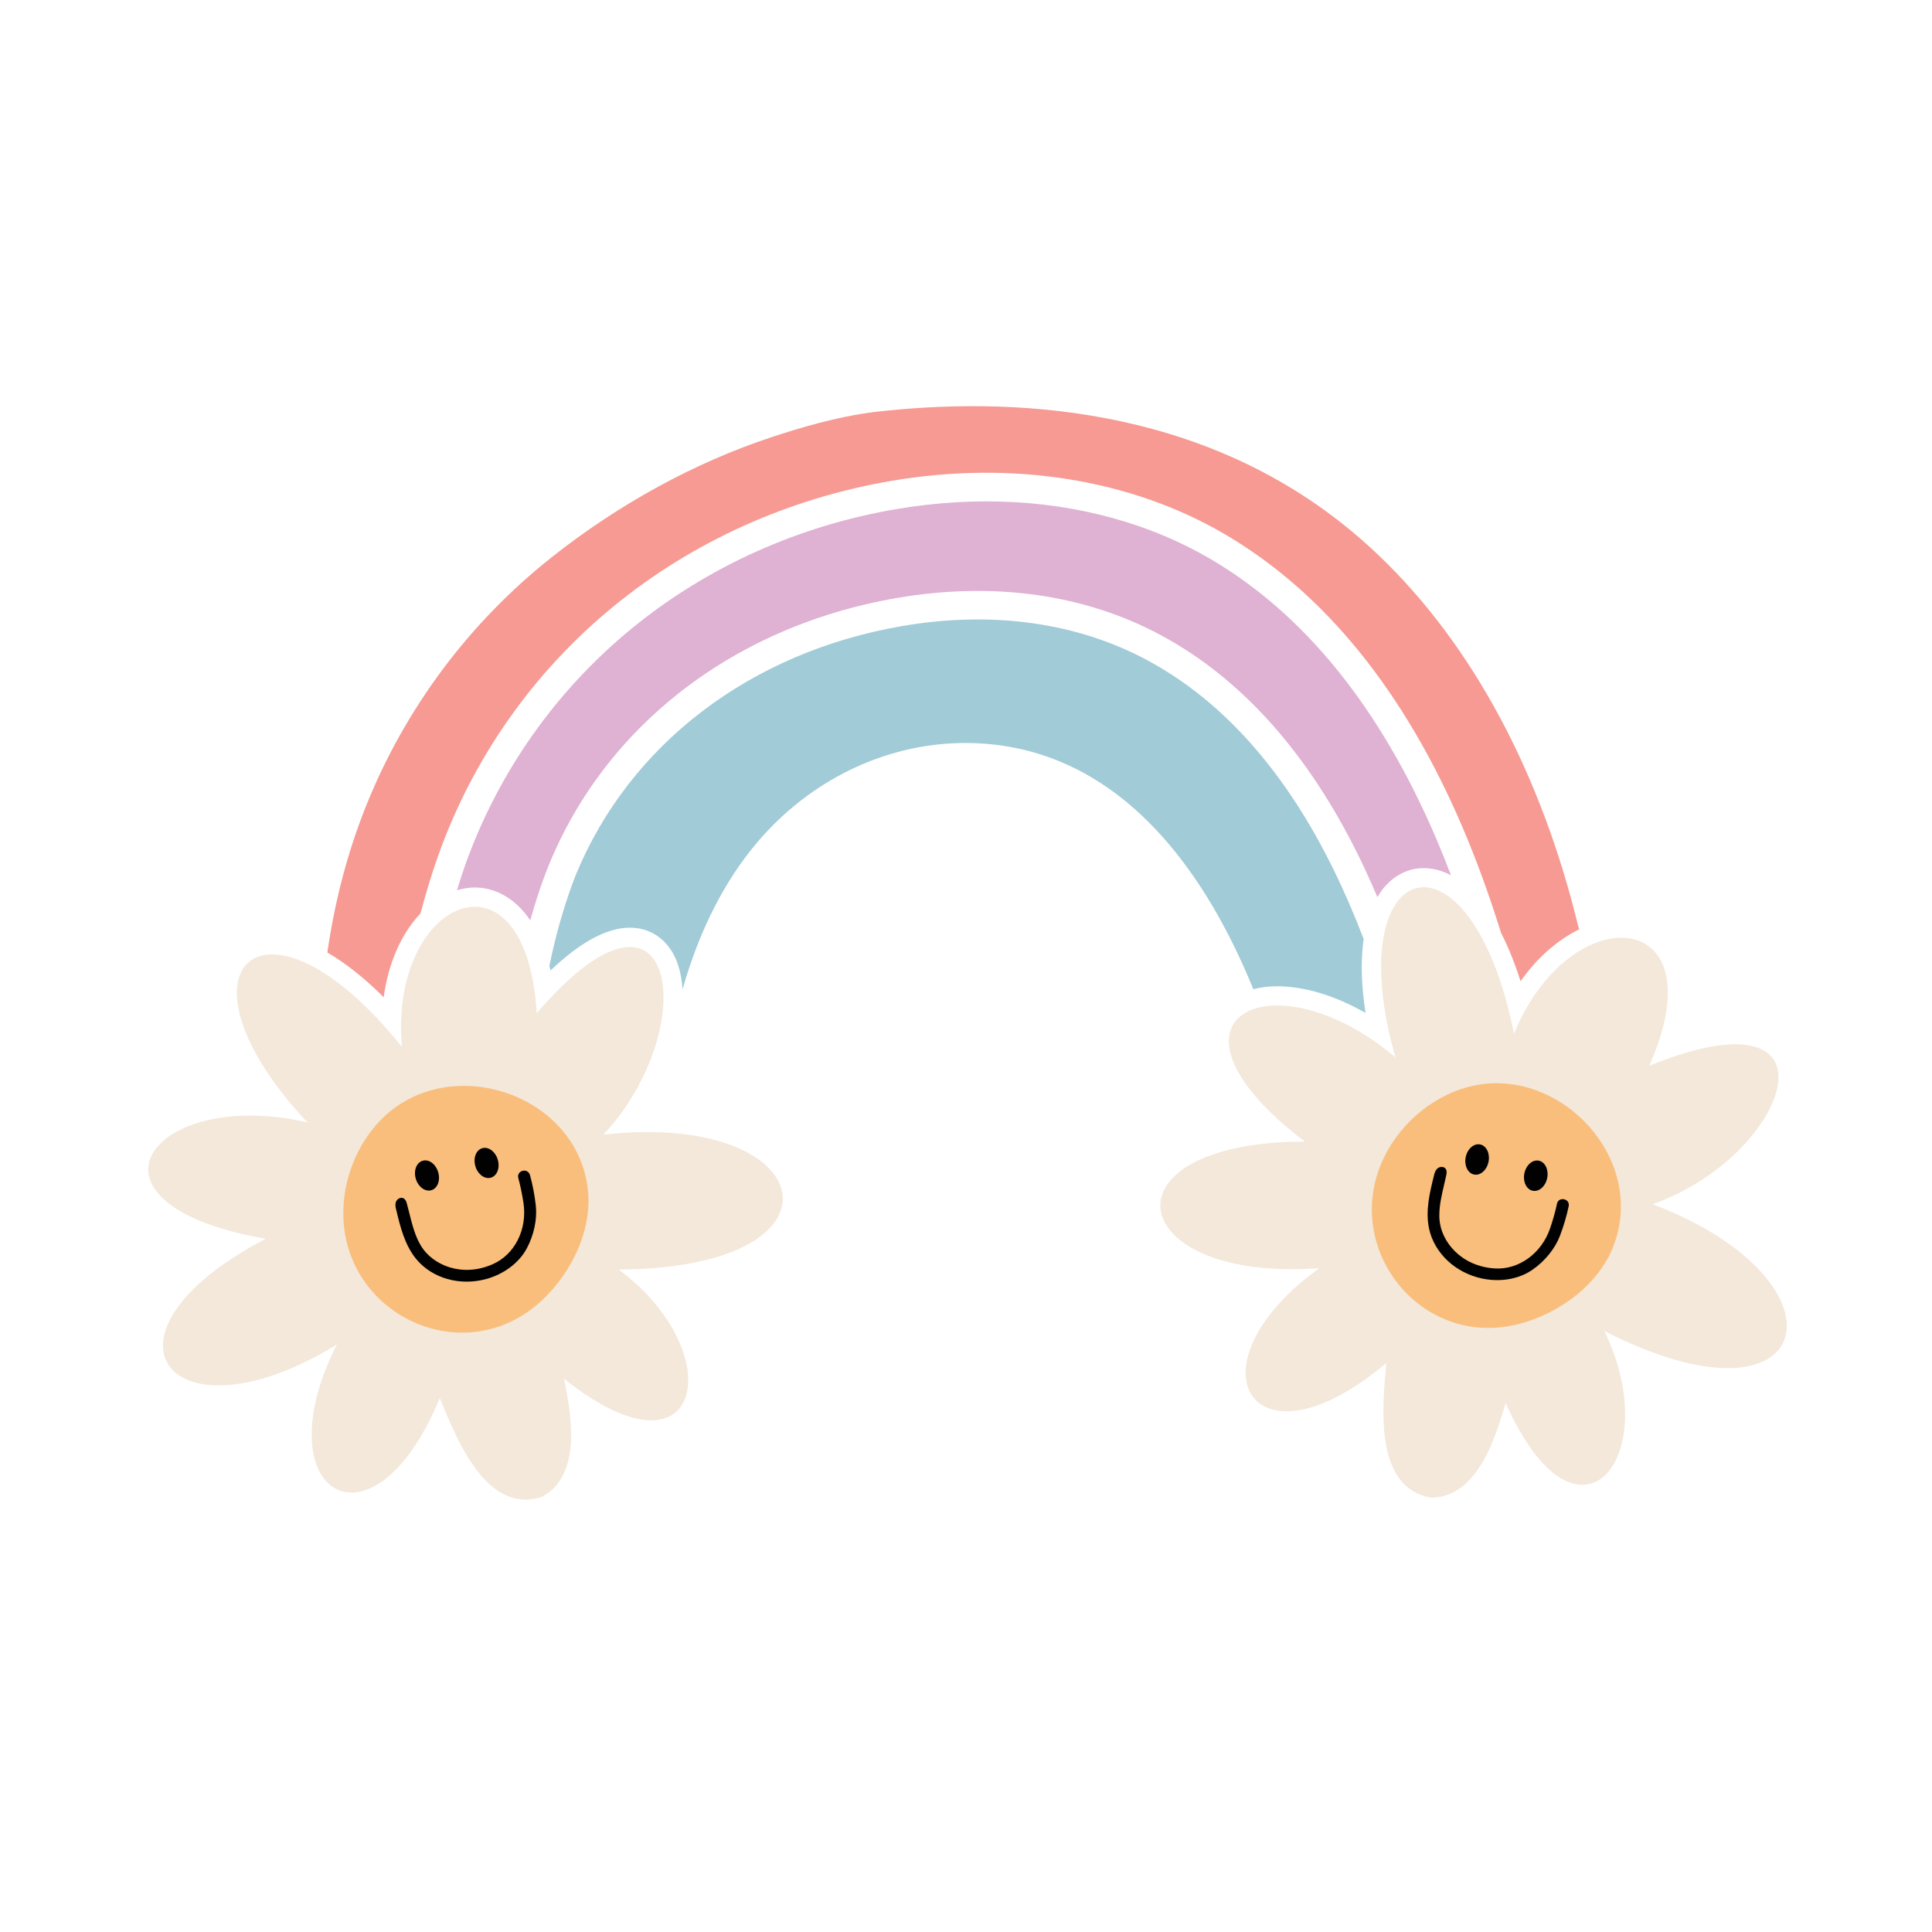 <?xml version="1.0" encoding="utf-8"?>
<!-- Generator: Adobe Illustrator 26.3.1, SVG Export Plug-In . SVG Version: 6.00 Build 0)  -->
<svg version="1.1" id="Layer_1" xmlns="http://www.w3.org/2000/svg" xmlns:xlink="http://www.w3.org/1999/xlink" x="0px" y="0px"
	 width="300px" height="300px" viewBox="0 0 300 300" style="enable-background:new 0 0 300 300;" xml:space="preserve">
<style type="text/css">
	.st0{fill:#F3E8DA;}
	.st1{fill:#A1CBD7;}
	.st2{fill:#DFB1D2;}
	.st3{fill:#F69A93;}
	.st4{fill:#F9BE7C;}
	.st5{fill:#010101;}
</style>
<g>
	<g>
		<path class="st0" d="M84.16,232.42c-8.61,2.84-13.25-8.93-15.87-15.34c-10.44,25.36-27.66,14.79-15.99-8.3
			c-25.99,15.98-39.63-1.52-11.04-16.42c-31.27-5.49-17.79-23.66,6.49-18.07c-22.49-23.93-6.76-38.5,14.66-11.72
			c-2.06-23.08,19.33-32.22,20.93-5.23c21.8-25.43,25.86,2.26,10.35,18.85c33.72-3.83,39.55,20.74,2.39,20.94
			c17.56,13.13,12.95,34.12-8.5,16.95C88.79,220.03,90.3,229.1,84.16,232.42z"/>
	</g>
	<path class="st1" d="M211.75,145.81c-1.45-3.78-3.02-7.42-4.74-10.91c-7.45-15.16-17.12-26.03-28.73-32.31
		c-10.96-5.93-24.17-7.79-38.22-5.37c-23.59,4.05-42.34,18.42-50.66,38.66c-0.17,0.43-0.34,0.86-0.5,1.3
		c-1.52,4.17-2.7,8.45-3.59,12.79c0.06,0.24,0.13,0.47,0.18,0.72c4.63-4.41,8.76-6.64,12.32-6.64c3.19,0,5.8,1.79,7.15,4.91
		c0.57,1.31,0.91,2.9,1.02,4.69c2.61-9.17,6.52-16.89,11.68-22.94c8.15-9.55,19.66-15.14,31.58-15.33
		c9.48-0.15,18.1,2.92,25.64,9.12c6.06,4.98,11.44,12.01,15.99,20.9c1.33,2.6,2.58,5.34,3.75,8.2c1.13-0.29,2.36-0.45,3.7-0.45
		c4.28,0,9.05,1.47,13.72,4.14C211.37,152.97,211.27,149.1,211.75,145.81z"/>
	<path class="st2" d="M187.91,86.77c-4.09-2.39-8.5-4.31-13.16-5.75c-10.86-3.36-23.04-4.08-35.43-1.99
		c-15.27,2.57-29.52,8.98-41.21,18.55c-11.84,9.69-20.8,22.44-25.92,36.87c-0.44,1.24-0.83,2.51-1.23,3.78
		c0.91-0.27,1.84-0.42,2.77-0.42c2.99,0,6.18,1.5,8.61,5.1c0.59-2.09,1.23-4.15,1.95-6.16c8.34-23.01,28.9-39.42,55.01-43.9
		c15.04-2.58,29.25-0.56,41.09,5.85c12.44,6.73,22.73,18.26,30.6,34.26c1.02,2.07,1.97,4.2,2.9,6.36c0.22-0.38,0.44-0.76,0.69-1.09
		c1.67-2.21,3.98-3.43,6.49-3.43c1.45,0,2.87,0.39,4.24,1.11c-0.73-1.91-1.49-3.79-2.27-5.63
		C214.38,109.97,202.56,95.34,187.91,86.77z"/>
	<path class="st3" d="M243.37,137.44c-6.71-23.23-18.23-42.19-33.32-54.81c-23.69-19.81-53.48-21.08-74.3-18.65
		c-5.87,0.73-11.63,2.48-15.99,3.92C107.9,71.82,96.1,78.26,85.64,86.55C72.82,96.7,62.84,110.1,56.78,125.3
		c-2.8,7.02-4.78,14.53-5.95,22.61c2.82,1.63,5.77,3.96,8.75,6.94c0.7-5.15,2.6-9.62,5.54-12.83c0.05-0.06,0.11-0.11,0.16-0.16
		c0.82-3.03,1.7-6.01,2.73-8.91c5.39-15.19,14.82-28.62,27.29-38.82c12.28-10.05,27.25-16.79,43.28-19.49
		c18.73-3.15,37.04-0.21,51.57,8.29c15.49,9.06,27.93,24.4,36.97,45.58c2.21,5.17,4.18,10.63,5.95,16.32
		c1.13,2.2,2.15,4.72,3.04,7.54c2.74-3.88,5.94-6.51,9.09-8.06C244.62,142,244.02,139.7,243.37,137.44z"/>
	<path class="st0" d="M222.3,232.56c-8.96-1.43-7.66-14.02-7.04-20.92c-20.92,17.73-31.36,0.42-10.39-14.72
		c-30.43,2.25-34.5-19.56-2.26-19.66c-25.25-19.24-4.93-29.18,14.07-13.07c-8.97-31.59,11.69-37.3,18.41-3.67
		c8.78-21.44,31.97-19.73,21,4.97c31.05-12.57,21.93,13.89,0.54,21.5c31.71,12.09,25.6,36.59-7.5,19.7
		c9.56,19.73-4.18,36.26-15.34,11.15C232.1,223.69,229.27,232.43,222.3,232.56z"/>
	<g>
		<path class="st4" d="M70.45,168.68c-3.78,0.3-7.47,1.72-10.48,4.42c-4.67,4.2-7.16,10.81-6.58,17.06
			c1.31,14.18,17.77,21.77,29.19,13.08c5.29-4.03,9.3-11.28,8.75-18.04C90.43,174.42,80.15,167.9,70.45,168.68z"/>
		<path class="st4" d="M239.41,169.65c-3.5-1.47-7.43-1.91-11.34-0.89c-6.07,1.58-11.32,6.32-13.68,12.13
			c-5.35,13.19,5.77,27.5,19.91,25.03c6.55-1.15,13.45-5.74,16.06-12C254.53,183.93,248.38,173.41,239.41,169.65z"/>
	</g>
	<g>
		<g>
			<g>
				<g>
					<path class="st5" d="M65.77,180.21c-0.99,0.18-1.55,1.37-1.25,2.65c0.29,1.28,1.33,2.17,2.32,1.99
						c0.99-0.18,1.55-1.37,1.25-2.65C67.79,180.91,66.76,180.02,65.77,180.21z"/>
				</g>
			</g>
			<path class="st5" d="M81.65,181.8c-0.33-0.09-0.72,0.02-0.96,0.26c-0.22,0.23-0.3,0.53-0.21,0.86c0.32,1.17,0.58,2.43,0.8,3.84
				c0.63,4.12-1.34,8.05-4.8,9.56c-4.79,2.09-9.29,0.1-11.09-2.83c-0.13-0.22-0.26-0.45-0.38-0.69c-0.69-1.38-1.08-2.93-1.45-4.43
				c-0.12-0.48-0.24-0.97-0.37-1.44c-0.09-0.33-0.21-0.69-0.54-0.86c-0.19-0.1-0.42-0.1-0.63-0.01c-0.27,0.12-0.49,0.37-0.57,0.65
				c-0.11,0.39-0.01,0.8,0.07,1.14c0.61,2.55,1.3,5.43,3.09,7.63c2.5,3.05,6.84,4.24,10.9,3.12c0.4-0.11,0.79-0.24,1.19-0.4
				c2.28-0.91,4.11-2.48,5.13-4.41c1.09-2.05,1.6-4.51,1.37-6.58c-0.18-1.61-0.48-3.21-0.91-4.77
				C82.17,182.1,81.95,181.88,81.65,181.8z"/>
			<g>
				<g>
					<path class="st5" d="M75.02,178.26c-0.99,0.18-1.55,1.37-1.25,2.65c0.29,1.28,1.33,2.17,2.32,1.99
						c0.99-0.18,1.55-1.37,1.25-2.65C77.04,178.97,76.01,178.08,75.02,178.26z"/>
				</g>
			</g>
		</g>
		<g>
			<g>
				<g>
					<path class="st5" d="M229.96,177.74c-0.96-0.29-2,0.51-2.33,1.78c-0.33,1.27,0.18,2.54,1.14,2.83c0.96,0.29,2-0.51,2.33-1.78
						C231.43,179.29,230.92,178.03,229.96,177.74z"/>
				</g>
			</g>
			<path class="st5" d="M243.33,186.45c-0.26-0.23-0.65-0.31-0.98-0.21c-0.3,0.1-0.51,0.33-0.58,0.67c-0.25,1.19-0.6,2.42-1.05,3.77
				c-1.33,3.95-4.89,6.53-8.65,6.28c-5.21-0.34-8.3-4.18-8.55-7.61c-0.02-0.26-0.03-0.52-0.02-0.79c0.02-1.54,0.39-3.09,0.74-4.6
				c0.11-0.49,0.23-0.97,0.33-1.45c0.07-0.33,0.13-0.71-0.08-1.01c-0.13-0.18-0.33-0.28-0.56-0.3c-0.3-0.02-0.61,0.1-0.81,0.32
				c-0.28,0.3-0.38,0.71-0.46,1.04c-0.63,2.54-1.35,5.42-0.76,8.2c0.82,3.85,4.13,6.91,8.25,7.77c0.4,0.08,0.82,0.15,1.24,0.19
				c2.45,0.24,4.79-0.32,6.58-1.56c1.91-1.32,3.49-3.27,4.24-5.22c0.58-1.51,1.05-3.08,1.38-4.66
				C243.65,186.96,243.56,186.66,243.33,186.45z"/>
			<g>
				<g>
					<path class="st5" d="M239.07,180.26c-0.96-0.29-2,0.51-2.33,1.78c-0.33,1.27,0.18,2.54,1.14,2.83c0.96,0.29,2-0.51,2.33-1.78
						S240.03,180.55,239.07,180.26z"/>
				</g>
			</g>
		</g>
	</g>
</g>
</svg>
